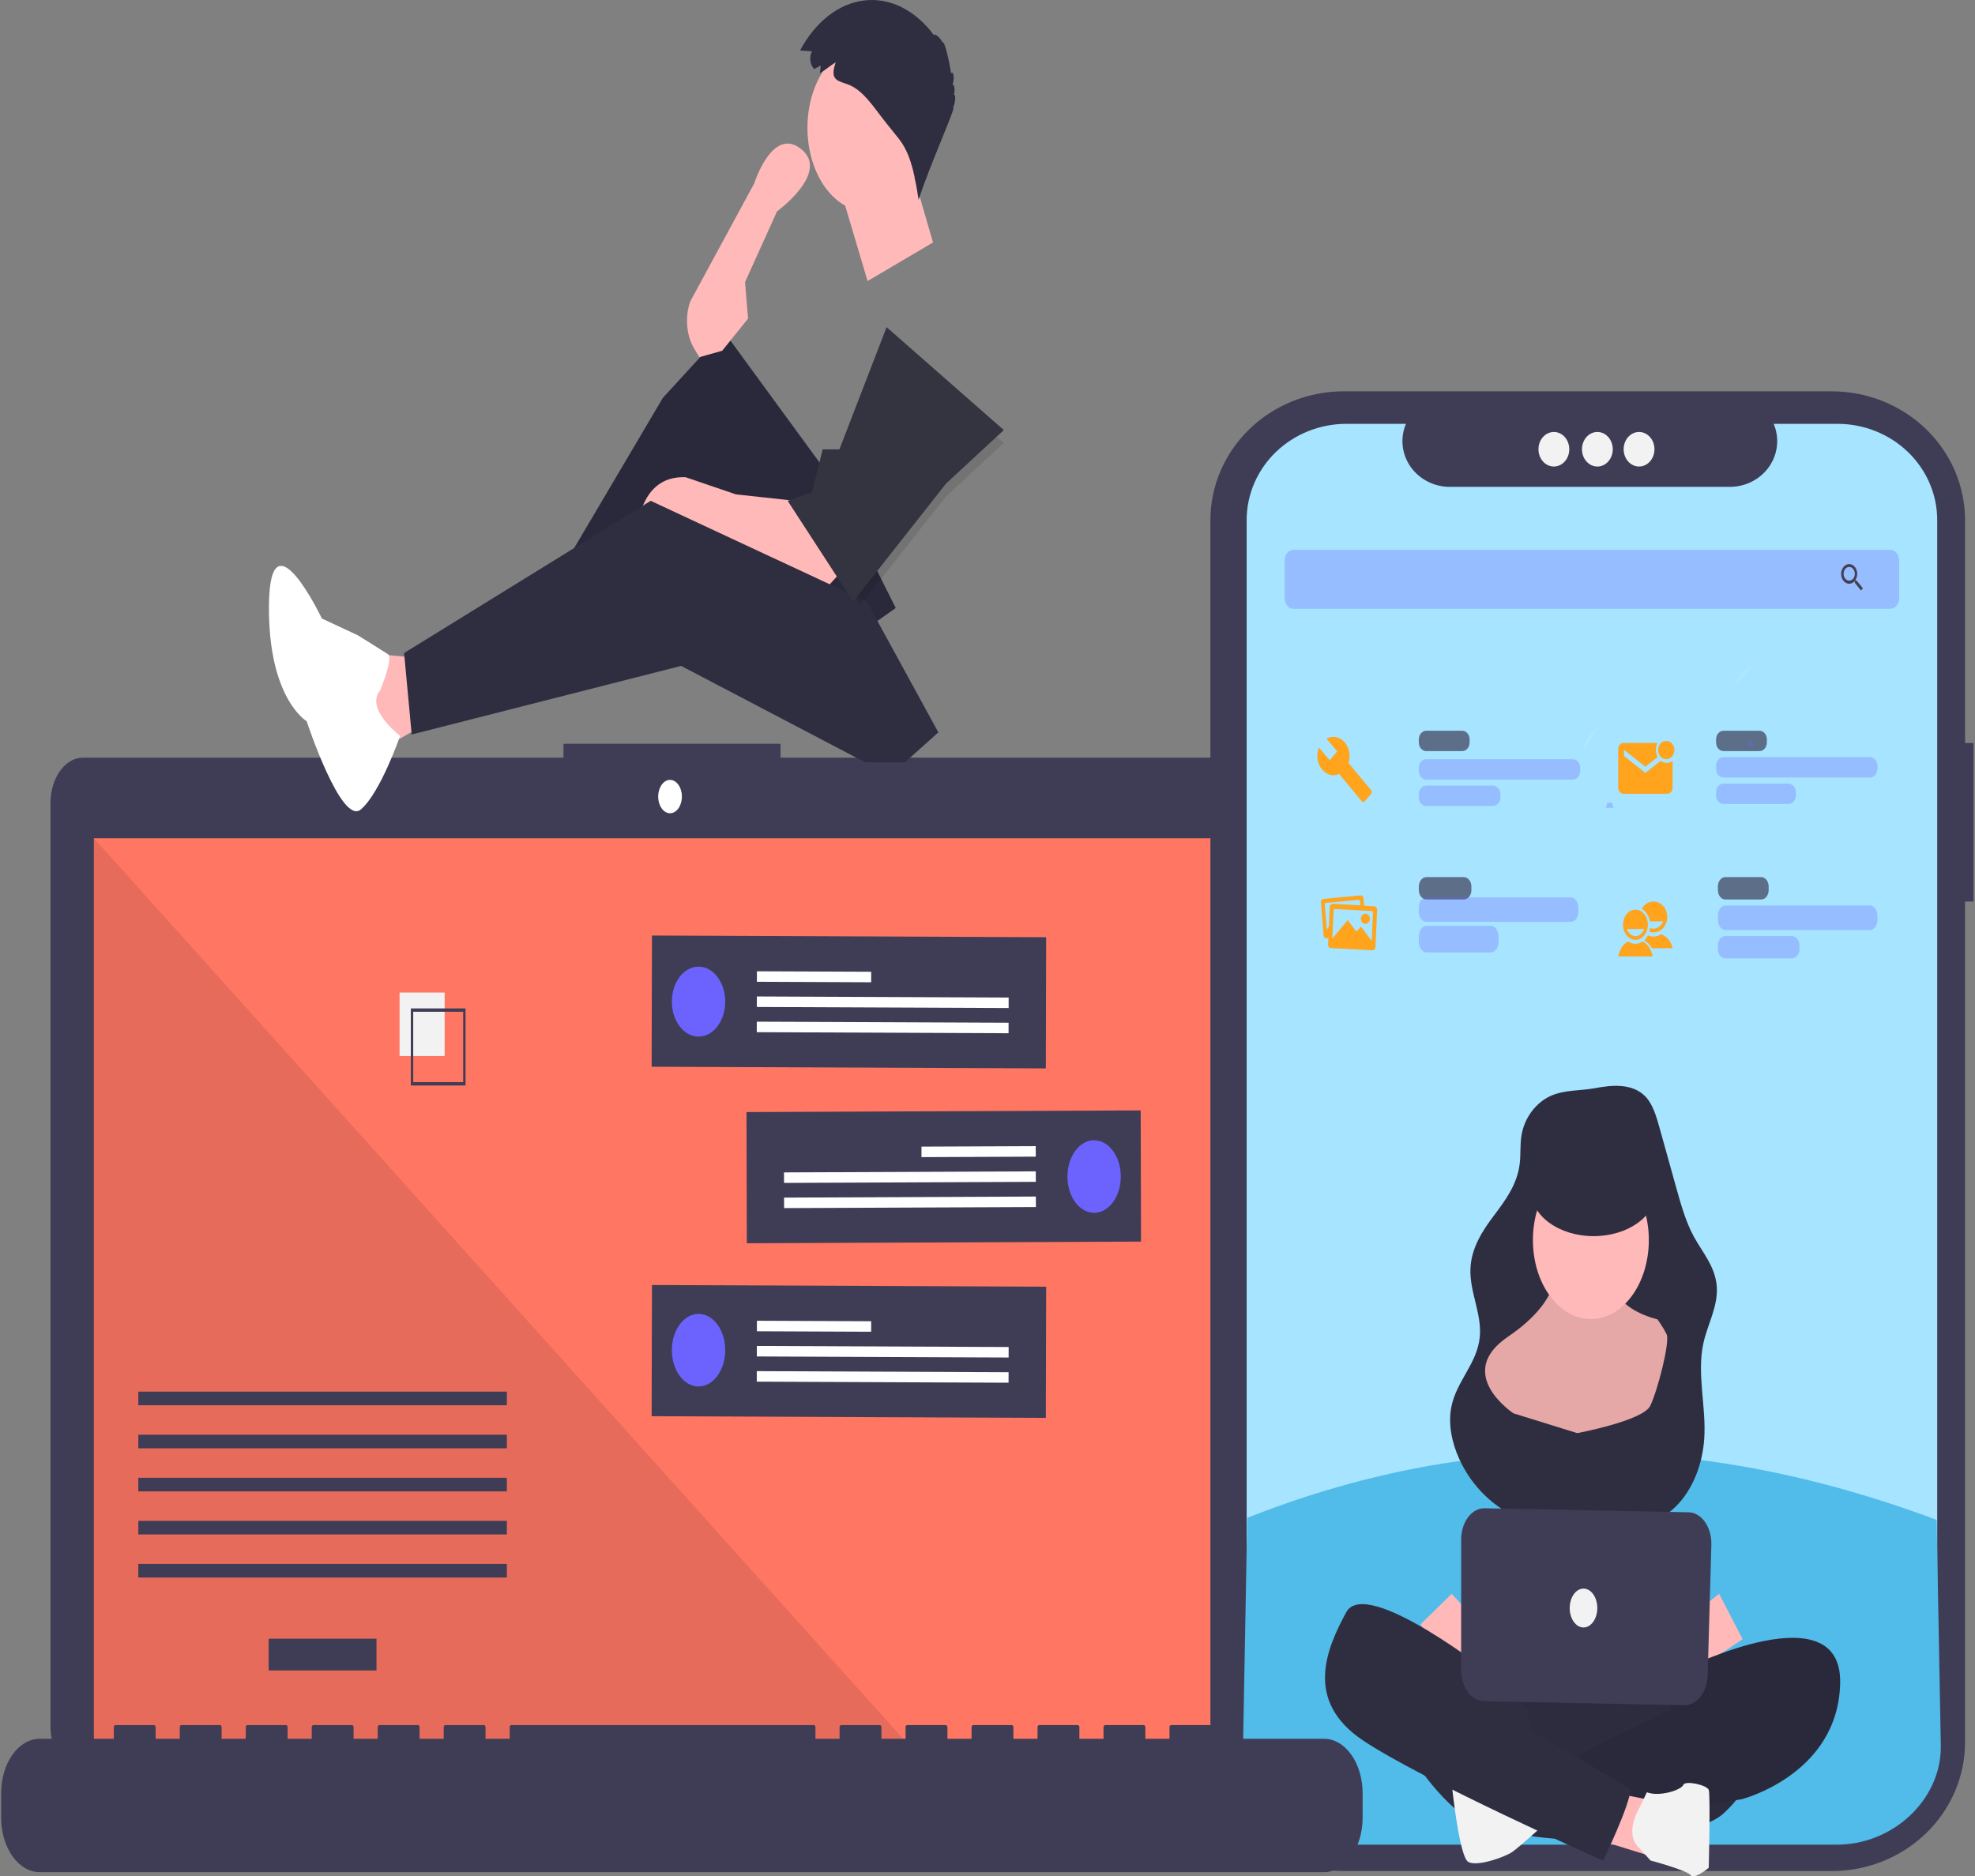 <svg width="762" height="724" viewBox="0 0 762 724" fill="none" xmlns="http://www.w3.org/2000/svg">

<rect x="0" y="0" width="762" height="724" fill="#808080" stroke="none"/>

<style>

#squares {
    animation: squares 2s infinite linear;
    transform-origin: center;
    transform-box: fill-box;
}

#mobile {
    animation: mobile 2s ease-in-out infinite alternate;
    transform-origin: bottom;
}

#box1 {
    animation: box 2s ease-in-out infinite alternate;
}

#box2 {
    animation: box 2s ease-in-out infinite alternate-reverse;
}

@keyframes squares {
    from {
        transform: rotateZ(0deg);
    }
    to {
        transform: rotateZ(360deg);
    }
}

@keyframes mobile {
    from {
        transform: rotatex(0deg);
    }
    to {
        transform: rotatex(15deg);
    }
}

@keyframes box {
    from {
        transform: translateX(0px);
    }
    to {
        transform: translateX(-20px);
    }
}

</style>

<g id="Group 3">
    <path id="Vector" d="M485.83 292.362H301.148V287H217.406V292.362H31.963C30.323 292.362 28.699 292.818 27.183 293.702C25.667 294.586 24.29 295.883 23.13 297.517C21.97 299.151 21.05 301.091 20.422 303.226C19.794 305.361 19.471 307.65 19.471 309.961V666.213C19.471 668.524 19.794 670.813 20.422 672.948C21.05 675.083 21.97 677.023 23.13 678.657C24.29 680.291 25.667 681.588 27.183 682.472C28.699 683.356 30.323 683.812 31.963 683.812H485.83C489.143 683.812 492.32 681.957 494.663 678.657C497.006 675.357 498.322 670.88 498.322 666.213V309.961C498.322 307.65 497.999 305.361 497.371 303.226C496.743 301.091 495.823 299.151 494.663 297.517C493.503 295.883 492.126 294.586 490.61 293.702C489.094 292.818 487.47 292.362 485.83 292.362V292.362Z" fill="#3F3D56"/>
    <path id="Vector_2" d="M481.573 323.464H36.22V677.377H481.573V323.464Z" fill="#FF7663"/>
    <path id="Vector_3" d="M258.516 313.812C261.039 313.812 263.084 310.931 263.084 307.377C263.084 303.823 261.039 300.942 258.516 300.942C255.993 300.942 253.948 303.823 253.948 307.377C253.948 310.931 255.993 313.812 258.516 313.812Z" fill="white"/>
    <path id="Vector_4" opacity="0.1" d="M354.21 677.377H36.22V323.464L354.21 677.377Z" fill="#0F0D0D"/>
    <g id="mobile">
        <path id="Vector_5" d="M761.408 286.691H758.164V200.744C758.164 194.211 756.833 187.743 754.248 181.708C751.663 175.673 747.875 170.189 743.098 165.57C738.322 160.951 732.651 157.286 726.411 154.787C720.17 152.287 713.481 151 706.727 151H518.437C511.682 151 504.994 152.287 498.753 154.786C492.512 157.286 486.842 160.95 482.066 165.57C477.289 170.189 473.5 175.672 470.915 181.708C468.33 187.743 467 194.211 467 200.744V672.256C467 685.449 472.419 698.102 482.066 707.43C491.712 716.759 504.795 722 518.437 722H706.726C720.368 722 733.452 716.759 743.098 707.43C752.744 698.102 758.164 685.449 758.164 672.256V347.87H761.408L761.408 286.691Z" fill="#3F3D56"/>
        <path id="Vector_6" d="M747.422 200.699V671.516C747.422 681.369 743.368 690.818 736.153 697.785C728.937 704.752 719.151 708.666 708.947 708.666H519.452C514.4 708.666 509.398 707.705 504.73 705.838C500.063 703.971 495.822 701.234 492.25 697.784C488.678 694.335 485.845 690.239 483.912 685.732C481.98 681.225 480.985 676.395 480.986 671.516V200.699C480.985 195.821 481.98 190.991 483.912 186.483C485.845 181.976 488.678 177.881 492.25 174.431C495.822 170.982 500.063 168.245 504.73 166.378C509.398 164.511 514.4 163.55 519.452 163.549H542.448C541.314 166.229 540.88 169.138 541.185 172.017C541.491 174.897 542.525 177.66 544.198 180.063C545.87 182.466 548.129 184.434 550.776 185.794C553.422 187.155 556.375 187.865 559.373 187.864H667.41C670.408 187.865 673.36 187.154 676.006 185.793C678.652 184.433 680.91 182.464 682.582 180.062C684.254 177.659 685.288 174.896 685.592 172.016C685.896 169.136 685.462 166.229 684.327 163.549H708.947C719.151 163.55 728.937 167.464 736.153 174.431C743.368 181.397 747.422 190.847 747.422 200.699V200.699Z" fill="#A6E4FF"/>
        <path id="Vector_7" d="M481.21 585.725L479.588 673.989C479.588 694.873 498.399 711.804 519.612 711.804H708.788C730.001 711.804 748.82 694.873 748.82 673.989L747.198 586.5C651.825 550.746 563.635 552.989 481.21 585.725Z" fill="#51BBE9"/>
        <path id="Vector_8" d="M599.518 180.021C596.236 180.021 593.574 177.036 593.574 173.354C593.574 169.672 596.236 166.687 599.518 166.687C602.801 166.687 605.463 169.672 605.463 173.354C605.463 177.036 602.801 180.021 599.518 180.021Z" fill="#F2F2F2"/>
        <path id="Vector_9" d="M632.386 180.021C629.103 180.021 626.442 177.036 626.442 173.354C626.442 169.672 629.103 166.687 632.386 166.687C635.669 166.687 638.33 169.672 638.33 173.354C638.33 177.036 635.669 180.021 632.386 180.021Z" fill="#F2F2F2"/>
        <path id="Vector_10" d="M616.302 180.021C613.019 180.021 610.358 177.036 610.358 173.354C610.358 169.672 613.019 166.687 616.302 166.687C619.585 166.687 622.246 169.672 622.246 173.354C622.246 177.036 619.585 180.021 616.302 180.021Z" fill="#F2F2F2"/>
        <path id="Vector_11" opacity="0.3" d="M729.381 212.179H499.026C497.174 212.179 495.672 214.04 495.672 216.336V230.767C495.672 233.063 497.174 234.924 499.026 234.924H729.381C731.234 234.924 732.736 233.063 732.736 230.767V216.336C732.736 214.04 731.234 212.179 729.381 212.179Z" fill="#6C63FF"/>
        <path id="Vector_12" d="M716.34 224.052H715.957L715.813 223.906C716.292 223.207 716.556 222.325 716.56 221.413C716.552 220.665 716.364 219.936 716.018 219.318C715.672 218.701 715.185 218.222 714.617 217.943C714.049 217.664 713.426 217.596 712.827 217.749C712.227 217.901 711.679 218.267 711.249 218.801C710.82 219.334 710.529 220.011 710.414 220.746C710.299 221.481 710.364 222.241 710.602 222.931C710.839 223.62 711.239 224.208 711.75 224.621C712.26 225.034 712.859 225.252 713.472 225.249C714.215 225.246 714.934 224.926 715.505 224.344L715.643 224.49V224.935L718.035 227.865L718.75 226.991L716.34 224.052ZM713.472 224.052C713.044 224.054 712.626 223.9 712.27 223.611C711.914 223.322 711.637 222.91 711.472 222.428C711.308 221.946 711.264 221.415 711.347 220.903C711.429 220.39 711.635 219.919 711.936 219.549C712.238 219.18 712.623 218.927 713.042 218.825C713.461 218.723 713.895 218.774 714.29 218.974C714.685 219.173 715.023 219.512 715.26 219.946C715.498 220.38 715.624 220.891 715.624 221.413C715.626 221.76 715.572 222.103 715.464 222.424C715.357 222.744 715.198 223.036 714.998 223.281C714.798 223.526 714.56 223.721 714.298 223.853C714.036 223.986 713.755 224.053 713.472 224.052V224.052Z" fill="#444053"/>
        <path id="Vector_13" opacity="0.7" d="M564.754 338.457H550.366C548.739 338.457 547.42 340.08 547.42 342.083V343.46C547.42 345.462 548.739 347.085 550.366 347.085H564.754C566.381 347.085 567.7 345.462 567.7 343.46V342.083C567.7 340.08 566.381 338.457 564.754 338.457Z" fill="#3F3D56"/>
        <path id="Vector_14" opacity="0.3" d="M575.316 357.282H550.294C548.707 357.282 547.42 359.2 547.42 361.566V363.194C547.42 365.56 548.707 367.478 550.294 367.478H575.316C576.903 367.478 578.19 365.56 578.19 363.194V361.566C578.19 359.2 576.903 357.282 575.316 357.282Z" fill="#6C63FF"/>
        <path id="Vector_15" opacity="0.3" d="M606.086 346.301H550.293C548.707 346.301 547.42 348.071 547.42 350.256V351.758C547.42 353.942 548.707 355.713 550.293 355.713H606.086C607.673 355.713 608.959 353.942 608.959 351.758V350.256C608.959 348.071 607.673 346.301 606.086 346.301Z" fill="#6C63FF"/>
        <path id="Vector_16" d="M530.273 349.722L526.275 349.507L526.039 346.545C526.026 346.394 525.987 346.249 525.924 346.116C525.861 345.983 525.775 345.865 525.672 345.77C525.568 345.675 525.45 345.605 525.322 345.562C525.195 345.52 525.061 345.507 524.929 345.524L510.599 346.867C510.467 346.874 510.338 346.911 510.219 346.975C510.1 347.04 509.994 347.131 509.907 347.243C509.819 347.355 509.752 347.486 509.71 347.628C509.668 347.77 509.651 347.92 509.66 348.07L510.682 361.068C510.713 361.368 510.847 361.642 511.055 361.829C511.263 362.017 511.528 362.103 511.792 362.069L512.518 362.009L512.406 364.535C512.401 364.701 512.425 364.866 512.477 365.021C512.529 365.177 512.608 365.319 512.708 365.439C512.809 365.56 512.929 365.657 513.063 365.724C513.196 365.791 513.34 365.828 513.486 365.831L529.482 366.691C529.774 366.713 530.063 366.603 530.284 366.384C530.505 366.165 530.641 365.855 530.663 365.522L531.336 351.012C531.34 350.848 531.317 350.684 531.266 350.531C531.215 350.377 531.138 350.236 531.039 350.116C530.94 349.997 530.822 349.9 530.69 349.832C530.559 349.765 530.417 349.727 530.273 349.722V349.722ZM513.079 350.018L512.737 357.447L511.886 358.791L511.107 348.976V348.916C511.122 348.784 511.175 348.661 511.259 348.567C511.342 348.473 511.451 348.414 511.567 348.399L524.215 347.223C524.332 347.21 524.449 347.247 524.544 347.326C524.639 347.406 524.704 347.522 524.728 347.653C524.728 347.653 524.728 347.653 524.728 347.653L524.852 349.346L514.224 348.768C514.077 348.765 513.931 348.794 513.793 348.855C513.656 348.916 513.531 349.007 513.424 349.123C513.318 349.239 513.233 349.378 513.173 349.531C513.114 349.685 513.082 349.85 513.079 350.018V350.018ZM529.257 363.077L525.124 357.588L523.311 359.483L519.964 355.029L514.018 362.23L514.526 351.26C514.554 351.11 514.629 350.976 514.738 350.885C514.847 350.793 514.981 350.75 515.116 350.763L529.228 351.543C529.358 351.546 529.482 351.605 529.575 351.709C529.668 351.812 529.724 351.952 529.73 352.1C529.73 352.1 529.73 352.1 529.73 352.1L529.257 363.077Z" fill="#FFA41C"/>
        <path id="Vector_17" d="M526.784 356.497C527.13 356.499 527.469 356.385 527.757 356.17C528.046 355.956 528.271 355.65 528.404 355.292C528.537 354.934 528.573 354.539 528.506 354.158C528.439 353.778 528.274 353.428 528.029 353.153C527.785 352.878 527.474 352.69 527.134 352.614C526.795 352.538 526.443 352.576 526.123 352.724C525.803 352.872 525.53 353.124 525.338 353.446C525.145 353.769 525.042 354.148 525.042 354.536C525.044 355.055 525.228 355.551 525.554 355.918C525.88 356.285 526.322 356.493 526.784 356.497Z" fill="#FFA41C"/>
        <path id="Vector_18" opacity="0.7" d="M679.542 338.457H665.65C664.079 338.457 662.806 340.08 662.806 342.083V343.46C662.806 345.462 664.079 347.085 665.65 347.085H679.542C681.113 347.085 682.386 345.462 682.386 343.46V342.083C682.386 340.08 681.113 338.457 679.542 338.457Z" fill="#3F3D56"/>
        <path id="Vector_19" opacity="0.3" d="M691.336 361.203H665.745C664.121 361.203 662.806 362.826 662.806 364.828V366.206C662.806 368.208 664.121 369.831 665.745 369.831H691.336C692.959 369.831 694.275 368.208 694.275 366.206V364.828C694.275 362.826 692.959 361.203 691.336 361.203Z" fill="#6C63FF"/>
        <path id="Vector_20" opacity="0.3" d="M721.471 349.438H665.679C664.092 349.438 662.806 351.209 662.806 353.393V354.896C662.806 357.08 664.092 358.85 665.679 358.85H721.471C723.058 358.85 724.345 357.08 724.345 354.896V353.393C724.345 351.209 723.058 349.438 721.471 349.438Z" fill="#6C63FF"/>
        <path id="Vector_21" d="M633.714 363.322C632.884 363.896 631.945 364.199 630.99 364.199C630.035 364.199 629.096 363.896 628.266 363.322C626.134 364.119 624.829 366.734 624.344 369.047H637.631C637.151 366.734 635.851 364.119 633.714 363.322ZM630.993 351.007C630.046 351.007 629.12 351.349 628.333 351.989C627.545 352.63 626.932 353.54 626.57 354.605C626.207 355.669 626.113 356.841 626.298 357.971C626.483 359.102 626.94 360.14 627.61 360.954C628.28 361.769 629.133 362.323 630.062 362.547C630.991 362.771 631.954 362.655 632.829 362.213C633.703 361.771 634.45 361.023 634.976 360.064C635.501 359.105 635.781 357.978 635.78 356.826C635.778 355.282 635.273 353.802 634.376 352.711C633.478 351.62 632.261 351.007 630.993 351.007V351.007ZM630.993 361.264C630.274 361.247 629.575 360.975 628.981 360.482C628.387 359.989 627.924 359.296 627.649 358.488H634.337C634.061 359.296 633.598 359.989 633.005 360.482C632.411 360.975 631.712 361.247 630.993 361.264V361.264Z" fill="#FFA41C"/>
        <path id="Vector_22" d="M640.962 360.502C640.184 360.993 639.321 361.289 638.432 361.371C637.542 361.453 636.647 361.318 635.809 360.976C635.431 361.707 634.955 362.369 634.398 362.938C635.641 363.573 636.687 364.608 637.404 365.909H645.323C645.078 364.662 644.547 363.508 643.783 362.56C643.018 361.612 642.046 360.902 640.962 360.502V360.502ZM637.931 347.89C637.036 347.89 636.156 348.141 635.37 348.62C634.584 349.1 633.919 349.793 633.435 350.635C634.24 351.157 634.938 351.863 635.482 352.707C636.026 353.552 636.405 354.515 636.594 355.534H641.655C641.346 356.358 640.829 357.064 640.168 357.566C639.507 358.068 638.73 358.344 637.931 358.361C637.496 358.36 637.064 358.271 636.655 358.101C636.584 358.584 636.473 359.06 636.324 359.521C636.843 359.708 637.386 359.8 637.931 359.795C639.345 359.795 640.701 359.167 641.701 358.049C642.7 356.931 643.262 355.414 643.262 353.832C643.262 352.251 642.7 350.734 641.701 349.616C640.701 348.498 639.345 347.87 637.931 347.87V347.89Z" fill="#FFA41C"/>
        <path id="Vector_23" opacity="0.7" d="M678.843 281.985H664.951C663.38 281.985 662.107 283.46 662.107 285.28V286.533C662.107 288.353 663.38 289.828 664.951 289.828H678.843C680.414 289.828 681.687 288.353 681.687 286.533V285.28C681.687 283.46 680.414 281.985 678.843 281.985Z" fill="#3F3D56"/>
        <path id="Vector_24" opacity="0.3" d="M690.002 302.378H664.98C663.393 302.378 662.107 303.853 662.107 305.673V306.926C662.107 308.746 663.393 310.221 664.98 310.221H690.002C691.589 310.221 692.876 308.746 692.876 306.926V305.673C692.876 303.853 691.589 302.378 690.002 302.378Z" fill="#6C63FF"/>
        <path id="Vector_25" opacity="0.3" d="M721.439 292.181H665.012C663.408 292.181 662.107 293.657 662.107 295.477V296.729C662.107 298.549 663.408 300.025 665.012 300.025H721.439C723.044 300.025 724.345 298.549 724.345 296.729V295.477C724.345 293.657 723.044 292.181 721.439 292.181Z" fill="#6C63FF"/>
        <path id="Vector_26" d="M642.875 292.966C644.613 292.966 646.022 291.385 646.022 289.436C646.022 287.487 644.613 285.907 642.875 285.907C641.137 285.907 639.729 287.487 639.729 289.436C639.729 291.385 641.137 292.966 642.875 292.966Z" fill="#FFA41C"/>
        <path id="Vector_27" d="M640.776 293.537L634.831 298.246L626.592 291.719V289.337L634.831 295.871L639.566 292.119C639.12 291.316 638.877 290.377 638.867 289.415C638.856 288.452 639.08 287.507 639.509 286.691H626.347C625.816 286.693 625.307 286.944 624.932 287.39C624.557 287.837 624.345 288.441 624.344 289.072V303.918C624.345 304.549 624.557 305.154 624.932 305.6C625.307 306.046 625.816 306.298 626.347 306.299H643.326C643.856 306.298 644.364 306.046 644.739 305.6C645.113 305.153 645.323 304.548 645.323 303.918V293.605C644.64 294.121 643.845 294.392 643.036 294.385C642.226 294.378 641.435 294.093 640.759 293.564L640.776 293.537Z" fill="#FFA41C"/>
        <path id="Vector_28" opacity="0.7" d="M564.156 281.985H550.265C548.694 281.985 547.42 283.46 547.42 285.28V286.533C547.42 288.353 548.694 289.828 550.265 289.828H564.156C565.727 289.828 567.001 288.353 567.001 286.533V285.28C567.001 283.46 565.727 281.985 564.156 281.985Z" fill="#3F3D56"/>
        <path id="Vector_29" opacity="0.3" d="M575.95 303.162H550.359C548.736 303.162 547.42 304.638 547.42 306.458V307.71C547.42 309.53 548.736 311.006 550.359 311.006H575.95C577.573 311.006 578.889 309.53 578.889 307.71V306.458C578.889 304.638 577.573 303.162 575.95 303.162Z" fill="#6C63FF"/>
        <path id="Vector_30" opacity="0.3" d="M606.753 292.966H550.326C548.721 292.966 547.42 294.441 547.42 296.261V297.514C547.42 299.334 548.721 300.809 550.326 300.809H606.753C608.357 300.809 609.658 299.334 609.658 297.514V296.261C609.658 294.441 608.357 292.966 606.753 292.966Z" fill="#6C63FF"/>
        <path id="Vector_31" d="M528.962 304.848L520.29 294.419C520.721 293.077 520.814 291.615 520.56 290.211C520.305 288.808 519.713 287.523 518.857 286.515C517.948 285.438 516.785 284.718 515.524 284.452C514.263 284.186 512.964 284.387 511.801 285.027L515.903 289.955L513.047 293.368L508.865 288.467C508.309 289.858 508.13 291.421 508.352 292.939C508.574 294.457 509.187 295.854 510.105 296.937C510.938 297.964 512.006 298.675 513.175 298.981C514.345 299.287 515.564 299.174 516.68 298.657L525.335 309.093C525.421 309.201 525.524 309.288 525.639 309.347C525.754 309.406 525.878 309.437 526.003 309.437C526.128 309.437 526.252 309.406 526.367 309.347C526.482 309.288 526.586 309.201 526.672 309.093L528.865 306.458C528.972 306.371 529.06 306.256 529.124 306.122C529.189 305.988 529.227 305.838 529.236 305.684C529.245 305.53 529.226 305.376 529.178 305.232C529.131 305.088 529.057 304.959 528.962 304.854V304.848Z" fill="#FFA41C"/>
        <path id="Vector_32" opacity="0.3" d="M622.547 311.718H619.638L620.148 309.757H621.889L622.547 311.718Z" fill="#6C63FF"/>
        <path id="Vector_33" opacity="0.1" d="M616.659 280.595C616.659 280.595 611.575 283.693 610.847 289.882Z" fill="white"/>
        <path id="Vector_34" opacity="0.3" d="M676.729 288.384L673.883 287.709L674.743 285.913L676.449 286.321L676.729 288.384Z" fill="#6C63FF"/>
        <path id="Vector_35" opacity="0.1" d="M676.715 256.571C676.715 256.571 671.169 258.422 669.316 264.304Z" fill="white"/>
    </g>
    <g id="Group 2">
        <path id="Vector_36" d="M145.261 632.343H103.66V644.589H145.261V632.343Z" fill="#3F3D56"/>
        <path id="Vector_37" d="M195.554 537H53.366V542.248H195.554V537Z" fill="#3F3D56"/>
        <path id="Vector_38" d="M195.554 553.619H53.366V558.868H195.554V553.619Z" fill="#3F3D56"/>
        <path id="Vector_39" d="M195.554 570.239H53.366V575.487H195.554V570.239Z" fill="#3F3D56"/>
        <path id="Vector_40" d="M195.554 586.858H53.366V592.106H195.554V586.858Z" fill="#3F3D56"/>
        <path id="Vector_41" d="M195.554 603.478H53.366V608.726H195.554V603.478Z" fill="#3F3D56"/>
    </g>
    <g id="squares">
        <path id="Vector_42" d="M171.55 383H154.165V407.492H171.55V383Z" fill="#F2F2F2"/>
        <path id="Vector_43" d="M179.622 418.863H158.511V389.123H179.622V418.863ZM159.429 417.57H178.704V390.416H159.429V417.57Z" fill="#3F3D56"/>
    </g>
    <path id="Vector_44" d="M510.826 670.942H467.363V666.53C467.363 666.416 467.347 666.302 467.315 666.196C467.284 666.09 467.239 665.993 467.181 665.912C467.123 665.831 467.055 665.766 466.979 665.722C466.904 665.678 466.823 665.656 466.742 665.656H451.84C451.758 665.656 451.678 665.678 451.602 665.722C451.527 665.766 451.459 665.831 451.401 665.912C451.343 665.993 451.298 666.09 451.266 666.196C451.235 666.302 451.219 666.416 451.219 666.53V670.942H441.905V666.53C441.905 666.416 441.889 666.302 441.858 666.196C441.827 666.09 441.781 665.993 441.724 665.912C441.666 665.831 441.597 665.766 441.522 665.722C441.447 665.678 441.366 665.656 441.285 665.656H426.383C426.301 665.656 426.22 665.678 426.145 665.722C426.07 665.766 426.001 665.831 425.944 665.912C425.886 665.993 425.84 666.09 425.809 666.196C425.778 666.302 425.762 666.416 425.762 666.53V670.942H416.448V666.53C416.448 666.416 416.432 666.302 416.401 666.196C416.37 666.09 416.324 665.993 416.266 665.912C416.209 665.831 416.14 665.766 416.065 665.722C415.99 665.678 415.909 665.656 415.827 665.656H400.925C400.844 665.656 400.763 665.678 400.688 665.722C400.612 665.766 400.544 665.831 400.486 665.912C400.429 665.993 400.383 666.09 400.352 666.196C400.321 666.302 400.305 666.416 400.305 666.53V670.942H390.991V666.53C390.991 666.416 390.975 666.302 390.944 666.196C390.912 666.09 390.867 665.993 390.809 665.912C390.751 665.831 390.683 665.766 390.608 665.722C390.532 665.678 390.452 665.656 390.37 665.656H375.468C375.387 665.656 375.306 665.678 375.231 665.722C375.155 665.766 375.087 665.831 375.029 665.912C374.971 665.993 374.926 666.09 374.894 666.196C374.863 666.302 374.847 666.416 374.847 666.53V670.942H365.534V666.53C365.534 666.416 365.518 666.302 365.486 666.196C365.455 666.09 365.409 665.993 365.352 665.912C365.294 665.831 365.226 665.766 365.15 665.722C365.075 665.678 364.994 665.656 364.913 665.656H350.011C349.929 665.656 349.849 665.678 349.773 665.722C349.698 665.766 349.63 665.831 349.572 665.912C349.514 665.993 349.468 666.09 349.437 666.196C349.406 666.302 349.39 666.416 349.39 666.53V670.942H340.076V666.53C340.076 666.416 340.06 666.302 340.029 666.196C339.998 666.09 339.952 665.993 339.895 665.912C339.837 665.831 339.768 665.766 339.693 665.722C339.618 665.678 339.537 665.656 339.455 665.656H324.554C324.472 665.656 324.391 665.678 324.316 665.722C324.241 665.766 324.172 665.831 324.115 665.912C324.057 665.993 324.011 666.09 323.98 666.196C323.949 666.302 323.933 666.416 323.933 666.53V670.942H314.619V666.53C314.619 666.416 314.603 666.302 314.572 666.196C314.541 666.09 314.495 665.993 314.437 665.912C314.38 665.831 314.311 665.766 314.236 665.722C314.16 665.678 314.08 665.656 313.998 665.656H197.267C197.186 665.656 197.105 665.678 197.03 665.722C196.954 665.766 196.886 665.831 196.828 665.912C196.771 665.993 196.725 666.09 196.694 666.196C196.662 666.302 196.646 666.416 196.646 666.53V670.942H187.333V666.53C187.333 666.416 187.317 666.302 187.285 666.196C187.254 666.09 187.209 665.993 187.151 665.912C187.093 665.831 187.025 665.766 186.949 665.722C186.874 665.678 186.793 665.656 186.712 665.656H171.81C171.728 665.656 171.648 665.678 171.572 665.722C171.497 665.766 171.429 665.831 171.371 665.912C171.313 665.993 171.268 666.09 171.236 666.196C171.205 666.302 171.189 666.416 171.189 666.53V670.942H161.875V666.53C161.875 666.416 161.859 666.302 161.828 666.196C161.797 666.09 161.751 665.993 161.694 665.912C161.636 665.831 161.567 665.766 161.492 665.722C161.417 665.678 161.336 665.656 161.254 665.656H146.353C146.271 665.656 146.19 665.678 146.115 665.722C146.04 665.766 145.971 665.831 145.914 665.912C145.856 665.993 145.81 666.09 145.779 666.196C145.748 666.302 145.732 666.416 145.732 666.53V670.942H136.418V666.53C136.418 666.416 136.402 666.302 136.371 666.196C136.34 666.09 136.294 665.993 136.236 665.912C136.179 665.831 136.11 665.766 136.035 665.722C135.959 665.678 135.879 665.656 135.797 665.656H120.895C120.814 665.656 120.733 665.678 120.658 665.722C120.582 665.766 120.514 665.831 120.456 665.912C120.399 665.993 120.353 666.09 120.322 666.196C120.291 666.302 120.274 666.416 120.274 666.53V670.942H110.961V666.53C110.961 666.416 110.945 666.302 110.914 666.196C110.882 666.09 110.837 665.993 110.779 665.912C110.721 665.831 110.653 665.766 110.578 665.722C110.502 665.678 110.421 665.656 110.34 665.656H95.438C95.357 665.656 95.276 665.678 95.201 665.722C95.125 665.766 95.057 665.831 94.999 665.912C94.941 665.993 94.896 666.09 94.865 666.196C94.833 666.302 94.817 666.416 94.817 666.53V670.942H85.504V666.53C85.504 666.416 85.487 666.302 85.456 666.196C85.425 666.09 85.379 665.993 85.322 665.912C85.264 665.831 85.196 665.766 85.12 665.722C85.045 665.678 84.964 665.656 84.883 665.656H69.981C69.899 665.656 69.819 665.678 69.743 665.722C69.668 665.766 69.6 665.831 69.542 665.912C69.484 665.993 69.438 666.09 69.407 666.196C69.376 666.302 69.36 666.416 69.36 666.53V670.942H60.046V666.53C60.046 666.416 60.03 666.302 59.999 666.196C59.968 666.09 59.922 665.993 59.864 665.912C59.807 665.831 59.738 665.766 59.663 665.722C59.588 665.678 59.507 665.656 59.425 665.656H44.524C44.442 665.656 44.361 665.678 44.286 665.722C44.211 665.766 44.142 665.831 44.084 665.912C44.027 665.993 43.981 666.09 43.95 666.196C43.919 666.302 43.903 666.416 43.903 666.53V670.942H15.341C11.389 670.942 7.598 673.154 4.804 677.091C2.009 681.028 0.439 686.367 0.439 691.935V701.427C0.439 706.995 2.009 712.335 4.804 716.272C7.598 720.209 11.389 722.42 15.341 722.42H510.826C514.779 722.42 518.569 720.209 521.364 716.272C524.158 712.335 525.728 706.995 525.728 701.427V691.935C525.728 686.367 524.158 681.028 521.364 677.091C518.569 673.154 514.779 670.942 510.826 670.942V670.942Z" fill="#3F3D56"/>
    <path id="Vector_45" d="M158.844 253.644L141.226 251.989L147.098 289.218L167.065 277.636L158.844 253.644Z" fill="#FFB9B9"/>
    <path id="Vector_46" d="M320.341 184.15L279.233 127.893L255.742 153.54L209.348 232.134L214.633 243.716L271.01 189.941L309.183 260.262L345.593 234.616L320.341 184.15Z" fill="#2F2E41"/>
    <path id="Vector_47" opacity="0.1" d="M320.341 184.15L279.233 127.893L255.742 153.54L209.348 232.134L214.633 243.716L271.01 189.941L309.183 260.262L345.593 234.616L320.341 184.15Z" fill="black"/>
    <path id="Vector_48" d="M323.865 221.379L318.579 227.171L275.709 206.488L265.725 200.697L245.758 206.488C245.758 206.488 245.758 183.323 264.551 184.151L283.931 190.769L306.834 193.251L323.865 221.379Z" fill="#FFB9B9"/>
    <path id="Vector_49" d="M362.037 282.6L349.117 294.182H333.848L262.789 256.953L158.843 283.427L155.907 251.989L251.044 193.251L334.436 232.134L362.037 282.6Z" fill="#2F2E41"/>
    <path id="Vector_50" d="M278.645 135.34L269.836 137.821L267.917 134.667C266.397 132.169 265.434 129.095 265.149 125.83C264.864 122.565 265.268 119.254 266.313 116.312V116.312L290.978 70.81C290.978 70.81 298.025 48.472 309.183 57.573C320.341 66.673 299.787 81.565 299.787 81.565L287.454 108.866L288.629 122.93L278.645 135.34Z" fill="#FFB9B9"/>
    <path id="Vector_51" d="M334.435 81.565C347.084 81.565 357.339 67.119 357.339 49.3C357.339 31.48 347.084 17.035 334.435 17.035C321.786 17.035 311.532 31.48 311.532 49.3C311.532 67.119 321.786 81.565 334.435 81.565Z" fill="#FFB9B9"/>
    <path id="Vector_52" d="M324.158 72.878L334.729 108.452L359.981 93.561C359.981 93.561 351.76 65.432 351.76 64.605C351.76 63.778 324.158 72.878 324.158 72.878Z" fill="#FFB9B9"/>
    <path id="Vector_53" d="M146.634 266.455C146.634 266.455 151.893 253.896 149.672 252.43C147.45 250.964 138.015 245.119 138.015 245.119L124.178 238.659C124.178 238.659 104.213 196.858 103.775 233.209C103.337 269.559 118.312 278.297 118.312 278.297C118.312 278.297 131.668 318.79 139.234 312.333C146.8 305.876 154.37 283.957 154.37 283.957C154.37 283.957 140.727 273.625 146.634 266.455Z" fill="white"/>
    <path id="Vector_54" opacity="0.1" d="M387.289 170.913L364.973 191.596L331.664 233.904L329.15 227.997L322.103 178.359H323.865L342.07 131.203L387.289 170.913Z" fill="black"/>
    <path id="Vector_55" d="M342.07 126.239L323.865 173.395H317.405L313.294 189.941L303.898 193.251L329.15 232.134L364.973 186.632L387.289 165.949L342.07 126.239Z" fill="#343340"/>
    <path id="Vector_56" d="M316.621 25.309L314.14 26.654C313.758 26.29 313.432 25.823 313.18 25.279C312.928 24.735 312.756 24.125 312.674 23.486C312.591 22.848 312.6 22.192 312.7 21.558C312.799 20.924 312.988 20.324 313.254 19.794L308.668 19.492C311.612 13.969 315.355 9.389 319.649 6.056C323.943 2.723 328.691 0.713 333.578 0.158C338.464 -0.397 343.379 0.516 347.997 2.837C352.614 5.158 356.83 8.834 360.363 13.622C360.572 12.609 362.848 14.58 363.777 16.578C364.089 14.93 366.223 22.898 366.978 28.531C367.328 26.655 368.671 29.683 367.494 32.588C368.24 32.434 368.577 35.123 367.999 36.62C368.815 36.08 368.678 39.289 367.793 41.434C368.958 41.288 358.611 63.909 354.422 77.129C353.205 69.256 351.838 60.965 347.916 55.1C347.249 54.103 346.519 53.196 345.79 52.289L341.848 47.387C337.264 41.686 333.093 34.651 326.987 32.52C322.79 31.056 320.136 30.726 322.423 24.064C320.357 25.278 318.427 27.085 316.342 28.213C316.37 27.282 316.662 26.241 316.621 25.309Z" fill="#2F2E41"/>
    <g id="box1">
        <path id="Vector_57" d="M403.635 361.647L251.542 361L251.414 411.622L403.507 412.269L403.635 361.647Z" fill="#3F3D56"/>
        <path id="Vector_58" d="M269.516 400C275.2 400 279.808 393.956 279.808 386.5C279.808 379.044 275.2 373 269.516 373C263.831 373 259.223 379.044 259.223 386.5C259.223 393.956 263.831 400 269.516 400Z" fill="#6C63FF"/>
        <path id="Vector_59" d="M336.12 374.979L292.038 374.792L292.028 378.843L336.11 379.03L336.12 374.979Z" fill="white"/>
        <path id="Vector_60" d="M389.161 384.926L292.014 384.515L292.003 388.566L389.151 388.977L389.161 384.926Z" fill="white"/>
        <path id="Vector_61" d="M389.136 394.649L291.989 394.238L291.979 398.289L389.126 398.7L389.136 394.649Z" fill="white"/>
        <path id="Vector_62" d="M403.635 496.5L251.542 495.853L251.414 546.475L403.507 547.122L403.635 496.5Z" fill="#3F3D56"/>
        <path id="Vector_63" d="M269.516 535C275.2 535 279.808 528.732 279.808 521C279.808 513.268 275.2 507 269.516 507C263.831 507 259.223 513.268 259.223 521C259.223 528.732 263.831 535 269.516 535Z" fill="#6C63FF"/>
        <path id="Vector_64" d="M336.12 509.831L292.038 509.645L292.028 513.696L336.11 513.883L336.12 509.831Z" fill="white"/>
        <path id="Vector_65" d="M389.161 519.779L292.014 519.368L292.003 523.419L389.151 523.83L389.161 519.779Z" fill="white"/>
        <path id="Vector_66" d="M389.136 529.501L291.989 529.091L291.979 533.142L389.126 533.553L389.136 529.501Z" fill="white"/>
    </g>
    <g id="box2">
        <path id="Vector_67" d="M288.141 479.741L440.234 479.098L440.106 428.477L288.013 429.12L288.141 479.741Z" fill="#3F3D56"/>
        <path id="Vector_68" d="M422.133 468C427.818 468 432.426 461.732 432.426 454C432.426 446.268 427.818 440 422.133 440C416.449 440 411.841 446.268 411.841 454C411.841 461.732 416.449 468 422.133 468Z" fill="#6C63FF"/>
        <path id="Vector_69" d="M355.539 446.506L399.621 446.32L399.611 442.269L355.529 442.455L355.539 446.506Z" fill="white"/>
        <path id="Vector_70" d="M302.498 456.454L399.646 456.043L399.635 451.992L302.488 452.402L302.498 456.454Z" fill="white"/>
        <path id="Vector_71" d="M302.523 466.176L399.67 465.766L399.66 461.715L302.512 462.125L302.523 466.176Z" fill="white"/>
    </g>
    <path id="Vector_72" d="M598.163 422.943C592.855 425.378 588.046 431.075 586.959 438.543C586.455 442.005 586.764 445.604 586.34 449.085C585.356 457.16 580.691 463.326 576.389 469.054C572.086 474.781 567.643 481.436 567.329 489.609C566.985 498.559 571.762 506.943 570.936 515.834C569.975 526.164 561.945 532.857 559.96 542.913C558.635 549.629 560.259 556.862 562.931 562.791C568.024 574.089 576.728 581.76 585.997 585.871C595.267 589.983 605.139 590.848 614.89 590.987C626.762 591.156 639.652 589.771 648.572 579.125C653.668 572.99 656.867 564.464 657.53 555.258C658.378 542.926 654.59 530.184 657.203 518.318C658.847 510.85 662.971 504.03 662.356 496.281C661.754 488.703 656.883 483.332 653.541 477.211C650.421 471.496 648.528 464.746 646.673 458.092L640.324 435.324C639.076 430.848 637.706 426.141 634.925 423.203C629.718 417.703 621.346 418.784 615.257 419.918C609.609 420.97 603.595 420.45 598.163 422.943Z" fill="#2F2E41"/>
    <path id="Vector_73" d="M600.115 489.082C600.115 489.082 602.927 501.484 581.834 515.794C560.741 530.104 583.943 545.368 583.943 545.368L608.552 553C608.552 553 633.864 548.23 636.676 542.506C639.489 536.782 644.41 517.702 643.004 514.84C641.952 512.802 640.776 510.887 639.489 509.116C639.489 509.116 622.614 505.3 623.317 494.806C624.02 484.312 600.115 489.082 600.115 489.082Z" fill="#FFB9B9"/>
    <path id="Vector_74" opacity="0.1" d="M600.115 489.082C600.115 489.082 602.927 501.484 581.834 515.794C560.741 530.104 583.943 545.368 583.943 545.368L608.552 553C608.552 553 633.864 548.23 636.676 542.506C639.489 536.782 644.41 517.702 643.004 514.84C641.952 512.802 640.776 510.887 639.489 509.116C639.489 509.116 622.614 505.3 623.317 494.806C624.02 484.312 600.115 489.082 600.115 489.082Z" fill="black"/>
    <path id="Vector_75" d="M613.793 509C626.142 509 636.153 495.345 636.153 478.5C636.153 461.655 626.142 448 613.793 448C601.444 448 591.433 461.655 591.433 478.5C591.433 495.345 601.444 509 613.793 509Z" fill="#FFB9B9"/>
    <path id="Vector_76" d="M548.132 626.731C548.132 626.731 554.47 640.417 570.668 643.349C586.866 646.282 589.683 638.462 588.275 636.506C586.866 634.551 569.964 625.753 569.964 625.753L560.104 615L548.132 626.731Z" fill="#FFB9B9"/>
    <path id="Vector_77" d="M663.269 615L645.094 629.602C645.094 629.602 621.328 627.655 630.415 637.39C639.502 647.125 656.279 643.231 656.279 643.231L672.356 632.523L663.269 615Z" fill="#FFB9B9"/>
    <path id="Vector_78" d="M571.742 640C571.742 640 554.825 696.119 575.266 704.68C595.707 713.24 652.096 711.338 664.784 699.924C677.471 688.51 680.995 673.291 678.881 668.535C676.766 663.779 662.669 650.463 652.801 649.512C642.933 648.561 571.742 640 571.742 640Z" fill="#2F2E41"/>
    <path id="Vector_79" opacity="0.05" d="M571.742 640C571.742 640 554.825 696.119 575.266 704.68C595.707 713.24 652.096 711.338 664.784 699.924C677.471 688.51 680.995 673.291 678.881 668.535C676.766 663.779 662.669 650.463 652.801 649.512C642.933 648.561 571.742 640 571.742 640Z" fill="black"/>
    <path id="Vector_80" d="M651.284 643.375C651.284 643.375 710.673 614.135 709.971 649.416C709.27 684.697 672.115 694.232 672.115 694.232L660.898 696.139L599.206 699C599.206 699 601.309 683.743 596.402 681.836C596.402 681.836 612.526 676.115 613.227 675.161C613.928 674.208 653.888 655.137 656.692 654.183C659.496 653.23 667.909 645.602 674.218 646.555C674.218 646.555 681.229 638.927 688.94 640.834L667.208 642.741L651.284 643.375Z" fill="#2F2E41"/>
    <path id="Vector_81" opacity="0.1" d="M651.284 643.375C651.284 643.375 710.673 614.135 709.971 649.416C709.27 684.697 672.115 694.232 672.115 694.232L660.898 696.139L599.206 699C599.206 699 601.309 683.743 596.402 681.836C596.402 681.836 612.526 676.115 613.227 675.161C613.928 674.208 653.888 655.137 656.692 654.183C659.496 653.23 667.909 645.602 674.218 646.555C674.218 646.555 681.229 638.927 688.94 640.834L667.208 642.741L651.284 643.375Z" fill="black"/>
    <path id="Vector_82" d="M641.122 648.257L648.545 672L693.725 649.589L697.2 636.923L685.384 634L661.629 639.846L651.326 643.744L641.122 648.257Z" fill="#2F2E41"/>
    <path id="Vector_83" opacity="0.1" d="M641.122 648.257L648.545 672L693.725 649.589L697.2 636.923L685.384 634L661.629 639.846L651.326 643.744L641.122 648.257Z" fill="black"/>
    <path id="Vector_84" d="M543.735 676.386C543.735 676.386 557.077 699.182 572.526 704.881C587.975 710.58 596.402 702.981 596.402 702.981L591.486 676.386L589.379 659.289L580.251 650.74L561.993 639.343L540.224 629.844C540.224 629.844 531.095 627.945 531.095 629.844C531.095 631.744 539.522 660.239 539.522 660.239L543.735 676.386Z" fill="#2F2E41"/>
    <path id="Vector_85" d="M560.199 689.149C560.199 689.149 563.005 716.592 566.512 718.484C570.02 720.377 580.542 716.592 583.348 714.699C586.154 712.806 595.692 704.074 595.692 704.074C595.692 704.074 562.304 687.256 560.199 689.149Z" fill="#F2F2F2"/>
    <path id="Vector_86" d="M623.85 692L637.573 694.769L636.128 716L616.987 710.058L623.85 692Z" fill="#FFB9B9"/>
    <path id="Vector_87" d="M632.523 697.615C632.523 697.615 626.272 707.577 632.59 713.217L636.802 717.917C636.802 717.917 650.842 721.676 652.246 723.556C653.65 725.436 659.266 720.736 659.266 720.736C659.266 720.736 659.968 692.538 659.266 690.659C658.564 688.779 650.14 686.899 649.438 688.779C648.736 690.659 640.312 693.478 635.398 691.598L632.523 697.615Z" fill="#F2F2F2"/>
    <path id="Vector_88" d="M576.338 646.811C576.338 646.811 527.136 607.895 519.404 622.132C511.672 636.37 503.238 656.303 525.73 671.49C548.223 686.677 618.511 718 618.511 718C618.511 718 629.055 696.169 629.055 690.474C629.055 690.474 591.802 667.693 585.476 665.795C579.15 663.896 553.846 642.065 550.331 640.167C546.817 638.268 541.897 632.573 541.897 632.573L576.338 646.811Z" fill="#2F2E41"/>
    <g id="tshirts">
        <animate attributeType="CSS" attributeName="fill"
                values="#FFF963;#f170ab;#FFF963" dur="4s" repeatCount="indefinite" />
        <path id="Vector_89" d="M393.696 178.12C393.696 197.592 391.518 216.943 387.242 235.46L385.527 242.889L377.306 295.837L368.497 299.146L362.037 287.564L349.117 274.327L339.721 252.817L331.663 233.905L329.15 227.998L320.341 165.95L286.867 139.476L275.709 136.994L278.058 127.894L288.041 108.866L298.025 107.211L300.961 103.902L303.31 105.556L312.706 98.111L315.643 99.765L332.814 102.016L343.244 98.938L358.243 87.596L364.386 89.01L385.527 113.83C390.932 134.409 393.698 156.177 393.696 178.12V178.12Z" />
        <path id="Vector_90" d="M611.327 542.61C611.327 542.61 584.331 539.916 583.819 514.493C583.819 514.493 574.2 512.972 571.398 516.796C568.596 520.62 559.489 523.489 559.489 533.05C559.489 542.61 574.901 571.293 574.901 571.293C574.901 571.293 583.307 609.537 579.804 616.229C576.302 622.922 575.601 640.132 575.601 640.132C575.601 640.132 610.627 636.307 616.231 640.132C621.835 643.956 644.251 643.956 645.652 640.132C647.053 636.307 644.251 588.503 644.251 588.503C644.251 588.503 650.556 577.03 649.155 563.644L665.967 536.874C665.967 536.874 659.662 511.059 649.855 511.059C649.855 511.059 636.546 506.279 636.195 508.669C635.845 511.059 642.85 537.83 611.327 542.61Z" />
        <path id="Vector_91" d="M562.347 528L559.512 530.865C559.512 530.865 553.131 552.829 552.422 565.243C551.713 577.658 543.206 615.856 543.915 620.631C544.623 625.405 545.332 629.225 549.586 634C549.586 634 555.258 616.811 565.183 619.676L577.236 560.468L562.347 528Z" />
        <path id="Vector_92" d="M660.151 528L665.772 536.612C665.772 536.612 669.286 548.095 669.286 550.966C669.286 553.836 676.312 595.94 677.015 597.853C677.717 599.767 680.528 623.69 677.015 629.431C673.501 635.172 667.178 639 667.178 639C667.178 639 671.393 618.905 658.043 617.948L659.449 610.293L646.801 552.879L660.151 528Z" />
    </g>
    <path id="Vector_93" d="M563.748 594.086V644.357C563.748 647.531 564.667 650.578 566.306 652.839C567.945 655.1 570.172 656.394 572.507 656.441L649.843 657.999C652.165 658.045 654.407 656.856 656.092 654.685C657.777 652.513 658.77 649.532 658.859 646.379L660.281 596.102C660.327 594.492 660.135 592.885 659.717 591.377C659.299 589.869 658.664 588.49 657.848 587.321C657.032 586.151 656.053 585.216 654.967 584.569C653.881 583.922 652.712 583.576 651.526 583.553L572.768 582.001C571.59 581.978 570.42 582.273 569.326 582.87C568.233 583.467 567.237 584.354 566.398 585.478C565.559 586.603 564.892 587.943 564.438 589.42C563.983 590.898 563.748 592.484 563.748 594.086Z" fill="#3F3D56"/>
    <path id="Vector_94" d="M614.858 477C628.187 477 638.993 469.165 638.993 459.5C638.993 449.835 628.187 442 614.858 442C601.528 442 590.723 449.835 590.723 459.5C590.723 469.165 601.528 477 614.858 477Z" fill="#2F2E41"/>
    <path id="Vector_95" d="M610.953 628C613.894 628 616.277 624.642 616.277 620.5C616.277 616.358 613.894 613 610.953 613C608.013 613 605.63 616.358 605.63 620.5C605.63 624.642 608.013 628 610.953 628Z" fill="#F2F2F2"/>
</g>
</svg>
